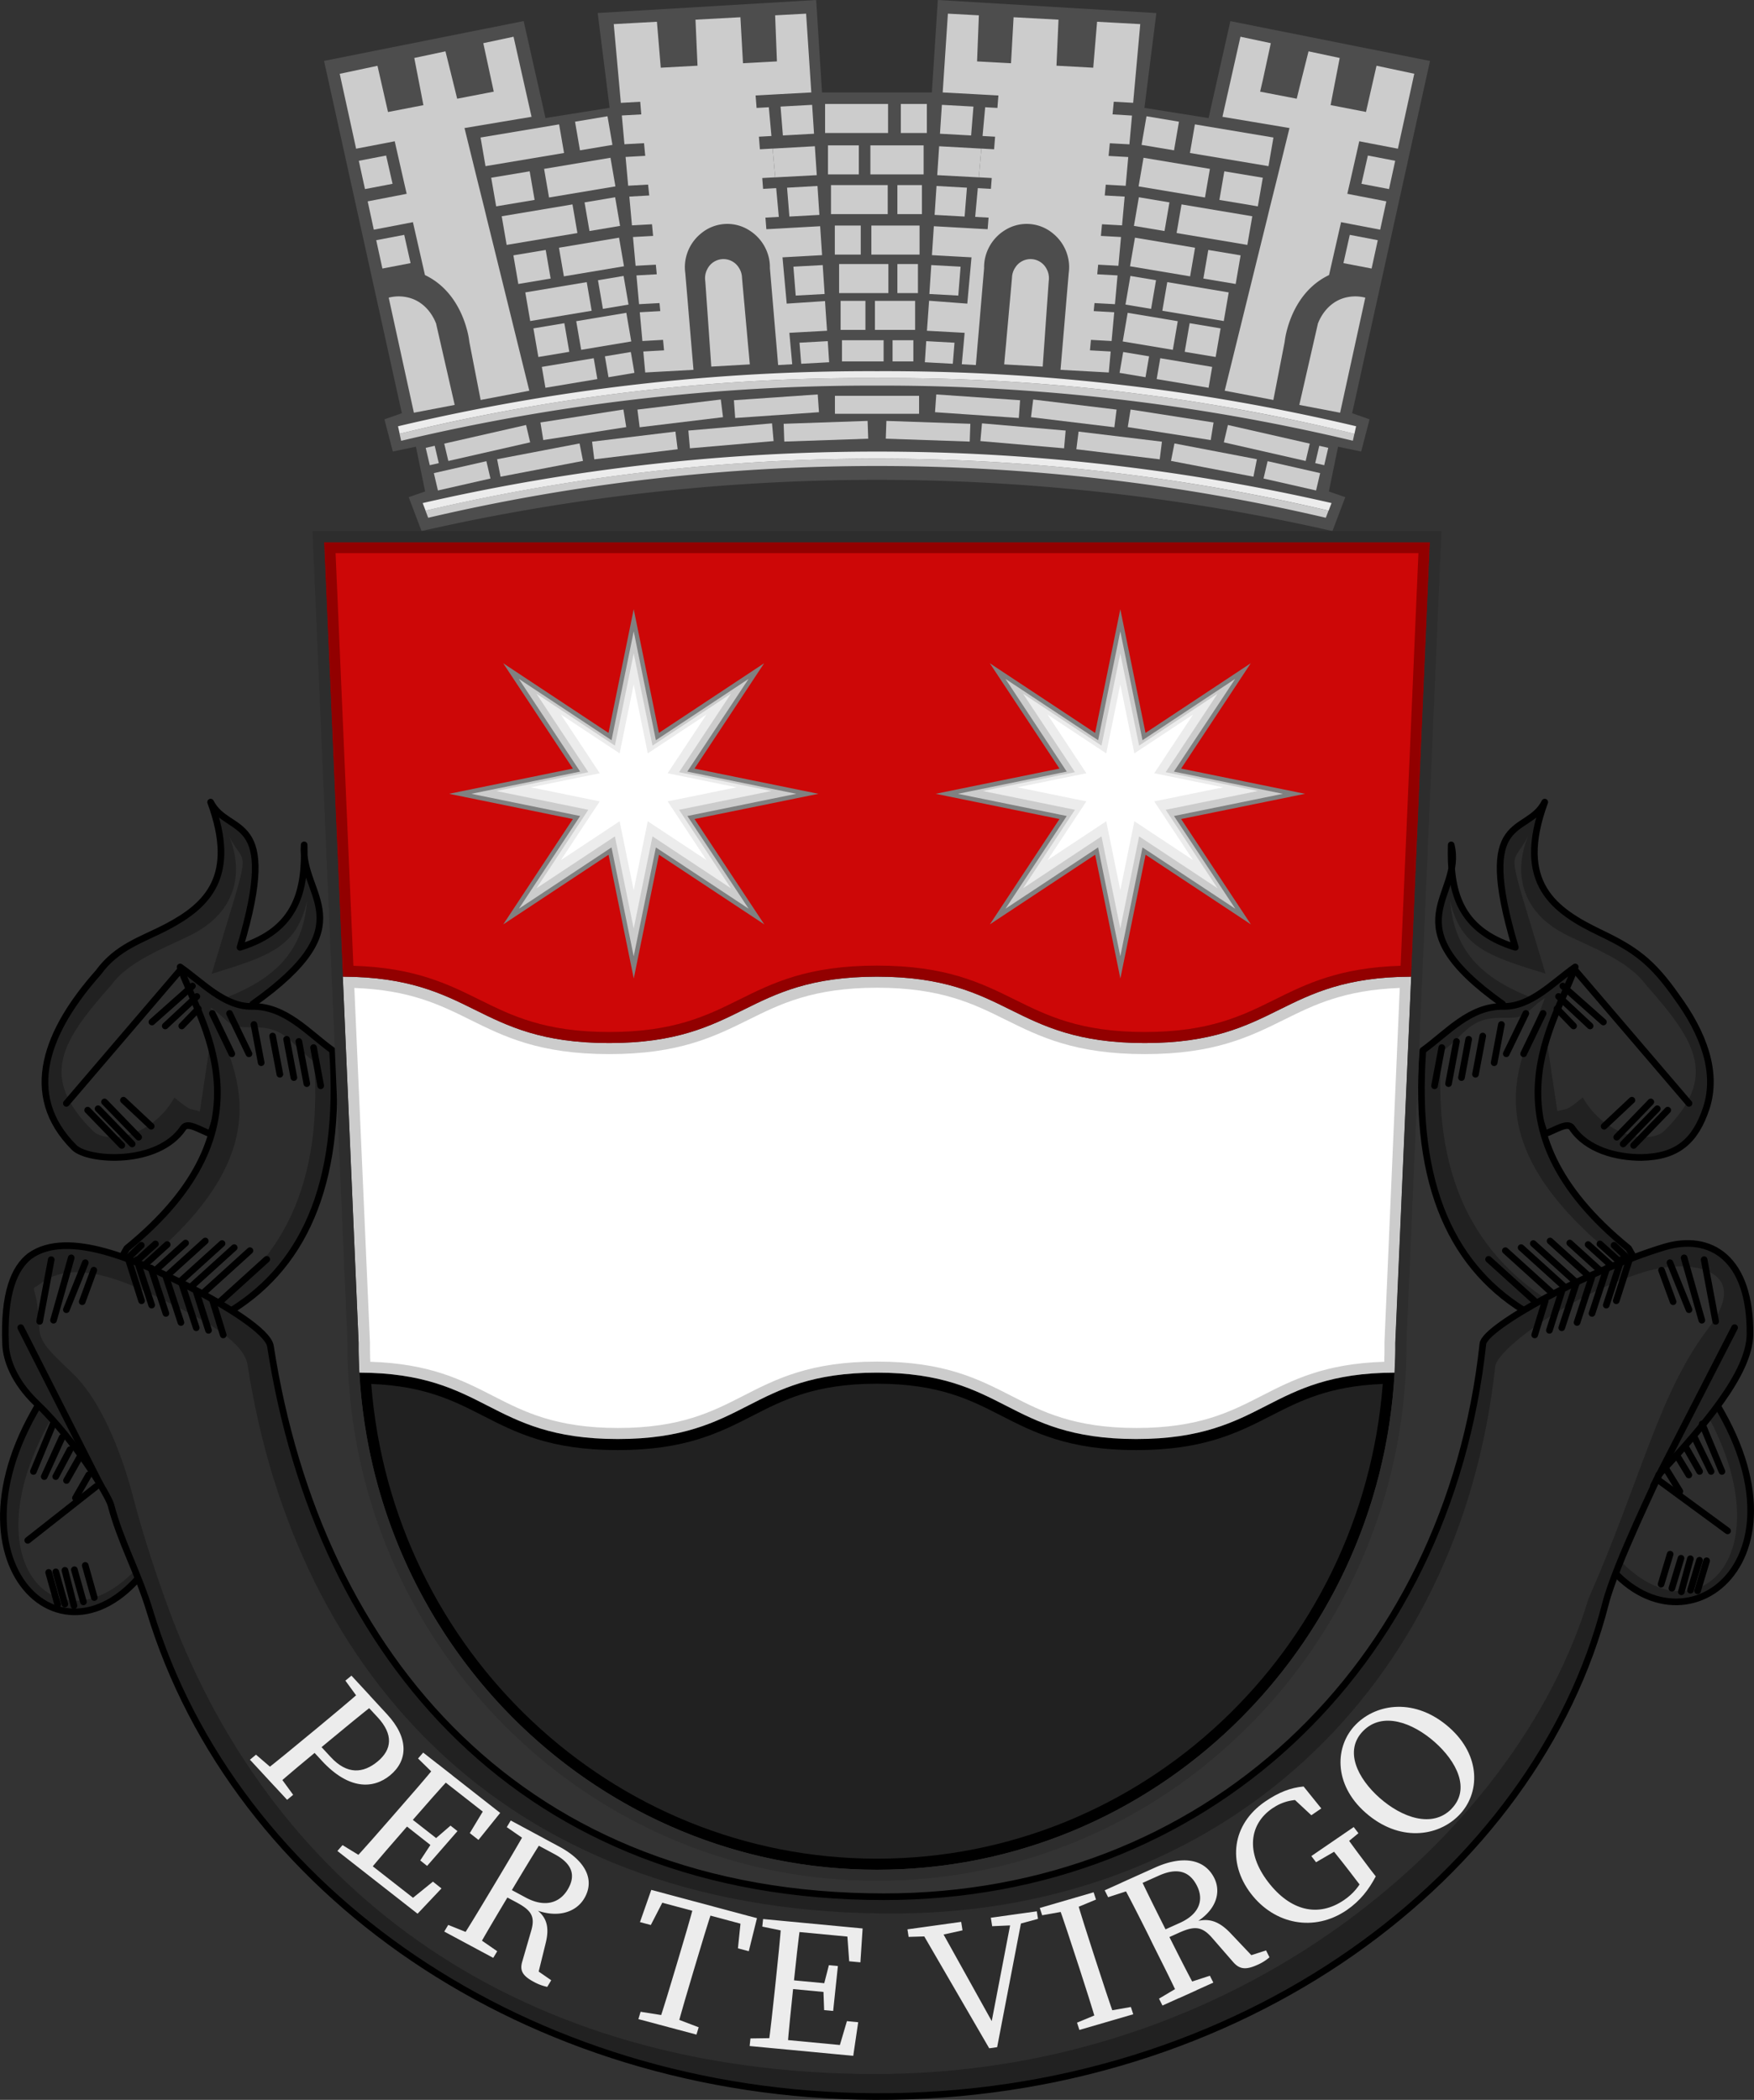 <svg xmlns="http://www.w3.org/2000/svg" viewBox="0 0 793 949">
    <rect x="0" y="0" width="793" height="949" fill="#333333" stroke="none"/>
    <defs>
        <style>
            .cls-1,
            .cls-8 {
                fill: #212121;
            }

            .cls-1,
            .cls-3,
            .cls-4 {
                stroke: #000;
                stroke-linecap: round;
                stroke-linejoin: round;
                stroke-width: 3px;
            }

            .cls-2,
            .cls-4 {
                fill: #2d2d2d;
            }

            .cls-3 {
                fill: none;
            }

            .cls-5 {
                fill: #ececec;
            }

            .cls-6 {
                fill: #4d4d4d;
            }

            .cls-7 {
                fill: #ccc;
            }

            .cls-9 {
                fill: #fff;
            }

            .cls-10 {
                fill: #cd0707;
            }

            .cls-11 {
                fill: #920000;
            }

            .cls-12 {
                fill: gray;
            }
        </style>
    </defs>
    <title>SANTA LUZIA</title>
    <g id="Camada_2" data-name="Camada 2">
        <g id="Camada_1-2" data-name="Camada 1">
            <g id="g10311">
                <path id="path5071" class="cls-1"
                    d="M723.54,421.57c-20.82-10-38.64-22.34-25.15-59.07-7.93,15.75-31.85,3.46-13.29,65.64-26-8-29.58-26.21-29-46.32,5.82,23.43-28.31,35.43,23.27,71.95l19,58.68c4.74-1.59,10.38-5.67,12.37-2.71,6.66,9.91,20,13.38,31.34,13.36,16.63-.29,24.5-7.75,29.38-22.36,5.25-16.25-1.28-33.72-13.49-50.37C746.9,434.58,739.19,429.05,723.54,421.57Z" />
                <path id="rect3186-5-1" class="cls-2"
                    d="M706.92,421.85c-18.27-9.65-23.1-26.42-16.12-43.91-7.93,15.75-10.62-.09,7.94,62.09-26-8-38.42-12-43.12-33,1.84,23.43,15.06,36.31,41,45.37l7.48,49.81c4.74-1.59,3.3.53,11.49-6.25,10.15,18,30.73,21.22,36.9,15.08,24.16-24,14.82-39.91-8.25-65.84-8.48-11.67-26-17.4-37.29-23.33Z" />
                <path id="path5073" class="cls-1"
                    d="M712.17,437c-10.07,7.05-20,18-32.42,17.84-15.28-.24-25.47,12-36.47,19.88C638.85,536.47,657.19,574,691.92,594l26.22,99.21c31.12,63.24,102.82,20.92,60.16-54.74l-42-74.3C667.8,508.55,704,461.43,712.17,437Z" />
                <path id="rect3183-4-5" class="cls-2"
                    d="M698.43,451c-10.07,7.06-6.78,9.19-19.14,9-15.28-.25-16.63,7.56-27.63,15.44-4.43,61.73,19.22,95.69,54,115.74l10.29,89.46c35.6,73.11,97.73,32.92,54.86-43.22l-41.08-69.87C661.14,511.85,690.31,475.37,698.43,451Z" />
                <path id="rect3186" class="cls-1"
                    d="M75.56,418.81C93.83,409.17,107.5,396,95.22,362.5c7.93,15.75,31.85,3.46,13.29,65.64,26-8,29.58-26.21,29-46.32-1.84,23.43,28.31,35.43-23.27,71.95l-19,58.68c-4.75-1.59-10.38-5.67-12.37-2.71-11.51,17.13-43.12,15-49.3,8.88-24.15-24.05-12.16-53.2,10.91-79.13,8.48-11.68,19.77-14.74,31.1-20.68Z" />
                <path id="rect3186-5" class="cls-2"
                    d="M87.54,421.92c18.26-9.65,23.09-26.42,16.11-43.91,7.93,15.75,10.62-.09-7.94,62.09,26-8,38.42-12,43.12-33-1.84,23.43-15.06,36.31-41,45.37l-7.48,49.81c-4.74-1.59-3.3.53-11.49-6.25C68.74,514,48.16,517.23,42,511.09c-24.16-24-14.82-39.91,8.25-65.84,8.48-11.67,26-17.4,37.3-23.33Z" />
                <path id="rect3183" class="cls-1"
                    d="M81.44,437c10.07,7.05,20,18,32.41,17.84,15.29-.24,25.48,12,36.48,19.88C154.76,536.47,136.42,574,101.69,594L75.47,693.23c-35.6,73.11-103,21.4-60.16-54.74l42-74.3C125.81,508.55,89.56,461.43,81.44,437Z" />
                <path id="rect3183-4" class="cls-2"
                    d="M95.18,455.27c10.07,7.05,6.78,9.18,19.14,9C129.6,464,131,471.81,142,479.69c4.43,61.73-19.22,95.69-53.95,115.74L77.71,684.89C42.11,758-20,717.82,22.85,641.67L63.93,571.8c68.54-55.64,39.38-92.12,31.25-116.53Z" />
                <g id="g3262">
                    <path id="path3219" class="cls-3" d="M98.41,589.22l22.18-20.09" />
                    <path id="path2398" class="cls-3" d="M39.63,501.72l15.43,15.94" />
                    <path id="path3170" class="cls-3" d="M44.34,501.07,59.76,517" />
                    <path id="path4903" class="cls-3" d="M90.83,585.31,113,565.22" />
                    <path id="path4905" class="cls-3" d="M83.71,583.93l22.19-20.09" />
                    <path id="path4907" class="cls-3" d="M78.2,582.09,100.39,562" />
                    <path id="path4909" class="cls-3" d="M70.62,580.94l22.19-20.09" />
                    <path id="path4911" class="cls-3" d="M61.72,581.85l22.19-20.09" />
                    <path id="path4913" class="cls-3" d="M48.09,582.27l22.18-20.09" />
                    <path id="path4915" class="cls-3" d="M50.88,575.26l13-12.47" />
                    <path id="path4919" class="cls-3" d="M53.4,582.55l22.19-20.09" />
                </g>
                <g id="g3257">
                    <path id="path3191" class="cls-3" d="M43.48,671.8,12.54,696.14" />
                    <path id="path3203" class="cls-3" d="M25.19,667.33l6.47-12.17" />
                    <path id="path3205" class="cls-3" d="M34.11,677l6-10.47" />
                    <path id="path3226" class="cls-3" d="M26.09,725.17,22,710.63" />
                    <path id="path3228" class="cls-3" d="M29.31,724.93l-4.08-14.55" />
                    <path id="path3230" class="cls-3" d="M33.44,725.67l-4.08-16" />
                    <path id="path3232" class="cls-3" d="M37.71,723.94,33.63,709.4" />
                    <path id="path3234" class="cls-3" d="M42.63,722l-4.09-14.54" />
                    <path id="path3236" class="cls-3" d="M20,667.33l8.08-17.74" />
                    <path id="path3238" class="cls-3" d="M30.06,669.08l8.09-14.26" />
                </g>
                <g id="g5053">
                    <path id="path3189" class="cls-4" d="M30,498.65l52.13-60.94" />
                    <g id="g3273">
                        <path id="path3172" class="cls-4" d="M47.26,498l15.43,15.94" />
                        <path id="path3174" class="cls-4" d="M55.81,497.22,68.37,509" />
                        <path id="path3178" class="cls-4" d="M68.69,461.88,87,445.62" />
                        <path id="path3180" class="cls-4" d="M74.7,463.67,89,450.33" />
                        <path id="path3182" class="cls-4" d="M82.17,463.67l7.5-7.77" />
                        <path id="path3184" class="cls-4" d="M96,458l8.8,18.25" />
                        <path id="path3186" class="cls-4" d="M103.77,458l8.79,18.25" />
                        <path id="path3188" class="cls-4" d="M114.81,463l3.28,17.28" />
                        <path id="path3190" class="cls-4" d="M123.25,468.22l3.28,17.28" />
                        <path id="path3192" class="cls-4" d="M129.58,469.69,132.86,487" />
                        <path id="path3194" class="cls-4" d="M135.11,470.66l3.6,19.07" />
                        <path id="path3196" class="cls-4" d="M141.76,473.43,145,490.7" />
                    </g>
                </g>
                <g id="g5097">
                    <path id="path5099" class="cls-3" d="M695.2,589.22,673,569.13" />
                    <path id="path5101" class="cls-3" d="M754,501.72l-15.43,15.94" />
                    <path id="path5103" class="cls-3" d="M749.27,501.07,733.84,517" />
                    <path id="path5105" class="cls-3" d="M702.78,585.31l-22.19-20.09" />
                    <path id="path5107" class="cls-3" d="M709.9,583.93l-22.19-20.09" />
                    <path id="path5109" class="cls-3" d="M715.41,582.09,693.22,562" />
                    <path id="path5111" class="cls-3" d="M723,580.94,700.8,560.85" />
                    <path id="path5113" class="cls-3" d="M731.88,581.85,709.7,561.76" />
                    <path id="path5115" class="cls-3" d="M745.52,582.27l-22.18-20.09" />
                    <path id="path5117" class="cls-3" d="M742.72,575.26l-13-12.47" />
                    <path id="path5119" class="cls-3" d="M740.21,582.55,718,562.46" />
                </g>
                <g id="g5121">
                    <path id="path5123" class="cls-3" d="M763.61,498.65l-52.13-60.94" />
                    <g id="g5125">
                        <path id="path5127" class="cls-3" d="M746.35,498l-15.43,15.94" />
                        <path id="path5129" class="cls-3" d="M737.8,497.22,725.24,509" />
                        <path id="path5133" class="cls-3" d="M724.91,461.88l-18.34-16.26" />
                        <path id="path5135" class="cls-3" d="M718.91,463.67l-14.29-13.34" />
                        <path id="path5137" class="cls-3" d="M711.44,463.67l-7.5-7.77" />
                        <path id="path5139" class="cls-3" d="M697.64,458l-8.8,18.25" />
                        <path id="path5141" class="cls-3" d="M689.84,458,681,476.23" />
                        <path id="path5143" class="cls-3" d="M678.8,463l-3.28,17.28" />
                        <path id="path5145" class="cls-3" d="M670.36,468.22l-3.28,17.28" />
                        <path id="path5147" class="cls-3" d="M664,469.69,660.75,487" />
                        <path id="path5149" class="cls-3" d="M658.5,470.66l-3.6,19.07" />
                        <path id="path5151" class="cls-3" d="M651.85,473.43l-3.28,17.27" />
                    </g>
                </g>
                <g id="g5075">
                    <path id="path5077" class="cls-3" d="M750.11,669.14l30.95,22.71" />
                    <path id="path5079" class="cls-3" d="M768.4,665l-6.46-11.35" />
                    <path id="path5081" class="cls-3" d="M759.48,674l-6-9.77" />
                    <path id="path5083" class="cls-3" d="M767.5,718.93l4.08-13.56" />
                    <path id="path5085" class="cls-3" d="M764.28,718.7l4.08-13.56" />
                    <path id="path5087" class="cls-3" d="M760.15,719.39l4.08-14.94" />
                    <path id="path5089" class="cls-3" d="M755.88,717.78,760,704.22" />
                    <path id="path5091" class="cls-3" d="M751,715.94l4.09-13.56" />
                    <path id="path5093" class="cls-3" d="M773.6,665l-8.09-16.56" />
                    <path id="path5095" class="cls-3" d="M763.53,666.6l-8.09-13.31" />
                </g>
                <path id="path2384" class="cls-1"
                    d="M670.43,607.31C654.51,754.09,544.48,857.2,399.65,857.2c-163,0-255.54-107.78-277.38-248.81-1-6.43-19.17-18-38.85-27.92-20.37-10.2-52.66-25.24-69.93-12.83-6.86,5.3-12,16.57-10.95,40.19.29,6.37,3.62,16.49,14,26.37,17.4,16.57,32.49,41.73,33.62,46,4.24,16.32,12.38,30.7,17.6,48,38.37,126.73,170.56,218.54,327.58,219.3,166.27.79,299.22-100.38,330.51-222.7,4.63-18.1,24.35-57.91,24.07-58.27,20.36-22.06,41.09-45.82,41.26-63.5.33-34.42-17.86-45.71-38.75-39.42-33.49,10.08-81.16,36-82,43.7Z" />
                <path id="path2384-2" class="cls-2"
                    d="M676,617.52C660.06,764.3,551.79,863.29,407,864.75c-176.28,1.77-273.25-106.89-295.08-247.92-1-6.43-8.56-14.42-28.23-24.38C63.29,582.26,36.3,567.22,19,579.62c-6.87,5.31-2.3-2.93-1.23,20.69.29,6.38,4.51,10.29,14.88,20.17C50.09,637.06,59,672,60.11,676.28c4.25,16.33,10.4,35.5,16.72,52.38,48.11,128.51,159.94,207.91,317,208.66,166.26.8,292.13-108.35,324.31-214.71,23.89-54.26,31.66-92.4,53.83-121.78,21.14-27.13-7.24-32.41-28.14-26.12C710.32,584.79,676.81,609.8,676,617.52Z" />
                <g id="g5153">
                    <path id="path5155" class="cls-3" d="M747.51,671.56,784.23,600" />
                    <g id="g5157">
                        <path id="path5159" class="cls-3" d="M769.41,596.66l-8-28.2" />
                        <path id="path5161" class="cls-3" d="M763.61,591.9,755,570.65" />
                        <path id="path5163" class="cls-3" d="M756.43,588.3l-5.23-14.25" />
                        <path id="path5165" class="cls-3" d="M778.5,665l-8.93-21.46" />
                        <path id="path5167" class="cls-3" d="M775.67,597.16l-5.22-27.88" />
                    </g>
                </g>
                <g id="g3362">
                    <path id="path3193" class="cls-3" d="M45.65,671.56,9.38,600" />
                    <g id="g3251">
                        <path id="path3195" class="cls-3" d="M24.2,596.66l8-28.2" />
                        <path id="path3197" class="cls-3" d="M30,591.9l8.57-21.25" />
                        <path id="path3199" class="cls-3" d="M37.17,588.3l5.24-14.25" />
                        <path id="path3201" class="cls-3" d="M15.11,665,24,643.54" />
                        <path id="path3240" class="cls-3" d="M17.93,597.16l5.23-27.88" />
                    </g>
                </g>
                <g id="g5499">
                    <path id="path5483" class="cls-3" d="M96.17,587.92l4.75,15.38" />
                    <path id="path5485" class="cls-3" d="M88.68,583.68l5.59,17.55" />
                    <path id="path5487" class="cls-3" d="M82,579.59l6.72,20.48" />
                    <path id="path5489" class="cls-3" d="M75.08,577.2l6.72,20.48" />
                    <path id="path5491" class="cls-3" d="M68.29,573.1,75,593.58" />
                    <path id="path5493" class="cls-3" d="M58.3,569.92,64,587.85" />
                    <path id="path5497" class="cls-3" d="M61.85,569.34l6.72,20.49" />
                </g>
                <g id="g5521">
                    <path id="path5523" class="cls-3" d="M698.61,587.92l-4.75,15.38" />
                    <path id="path5525" class="cls-3" d="M706.09,583.68l-5.59,17.55" />
                    <path id="path5527" class="cls-3" d="M712.8,579.59l-6.72,20.48" />
                    <path id="path5529" class="cls-3" d="M719.69,577.2,713,597.68" />
                    <path id="path5531" class="cls-3" d="M726.48,573.1l-6.72,20.48" />
                    <path id="path5533" class="cls-3" d="M736.47,569.92l-5.74,17.93" />
                    <path id="path5535" class="cls-3" d="M732.92,569.34l-6.72,20.49" />
                </g>
                <path class="cls-5"
                    d="M125.78,801.87l6.76,9.27-2.74,2.26L113,795.27l2.74-2.27,8.81,7.57ZM143.36,781c7-5.84,14.17-11.73,21-17.76l5.75,6.21c-7.09,5.53-14.21,11.43-21.4,17.38l-4.17,3.46c-7,5.78-13.42,11.11-20.29,17.14l-5.75-6.21c7.1-5.54,14.21-11.43,21.4-17.38Zm2.12,14.72-5.92-6.42,3.14-2.6,6.83,7.38c7.37,8,14.69,7.39,21.19,2s7.24-12.17,0-20L164.12,769l3.15-2.61,7.73,8.36c9.94,10.75,9.42,20.91,1.41,27.54C168.75,808.6,157.7,808.94,145.48,795.73Zm10.67-36.18,2.74-2.26,8.38,9.06-3.76,3.12-.6-.65Z" />
                <path class="cls-5"
                    d="M165.54,840.55l-3.19,3.65-9.81-7.68,2.32-2.65,10,6.13Zm14.52-22.71c6-6.83,12-13.73,17.75-20.73l6.73,5.26c-6.06,6.54-12.09,13.44-18.17,20.41l-2.2,2.52c-6.67,7.63-12.69,14.53-18.45,21.53L159,841.57c6.06-6.54,12.09-13.44,18.17-20.41Zm19.53,35.61-10.81,11.43L162.35,844.2l2.9-3.32,24,18.76-6,.85,12.48-10.11Zm-2.91-18L180.84,823l2.66-3,15.85,12.39ZM189,794.72l2.32-2.66,9.82,7.68L198,803.39l-.7-.55Zm7.48,36.56,7.2-6.21,3.15,2.47-13.73,15.73L190,840.8l5.38-8.19Zm24.07-16.35.26,5.79-22.57-17.66,2.9-3.32,25,19.58-9.82,12.2-3.93-3.07Z" />
                <path class="cls-5"
                    d="M215.19,875.19l9.61,6.64-1.8,3-22.15-11.89,1.8-3,10.95,4.39ZM224.52,850c4.62-7.71,9.28-15.5,13.67-23.34l7.59,4.08c-4.9,7.66-9.3,15-14.59,23.84l-1.35,2.24c-5.07,8.46-9.73,16.25-14.12,24.09l-7.59-4.07c4.77-7.44,9.43-15.23,14.14-23.09Zm3.33,2.29,9.89,5.31c8.55,4.58,15.26,2.45,18.9-3.62,3.77-6.29,2.27-11.64-6-16.06l-10.76-5.77,2.06-3.45,10.84,5.82c12.11,6.49,16.31,15.18,11.33,23.5-3.81,6.36-12.57,9.28-23.42,4.54l.59-.47c5.39,3.58,7.39,7.92,5.49,15.81l-3.57,14.51-1.61-2.74,7.62,5.27-1.8,3a21.93,21.93,0,0,1-6.14-2.31c-4.91-2.63-6.33-5-5.21-8.93l4.06-14c2.06-6.91-.24-9.53-6.81-13.06l-7.52-4Zm1.26-26.54,1.8-3L242,828.71l-2.46,4.12-.79-.42Z" />
                <path class="cls-5"
                    d="M304,911.68l11.88,4.52-1,3.31-26.26-7,1-3.32,12.63,2Zm-7.73-52.62,5.18-3.08-7.21,14-4.9-1.31,5.11-14.56,47.78,12.79-3.7,14.93-4.9-1.31,1.6-15.49,2.7,5.19Zm10.46,26.06c2.55-8.53,5.12-17.15,7.41-25.75l8.4,2.25c-2.76,8.3-5.33,16.91-7.93,25.61l-1.24,4.14c-2.55,8.54-5.12,17.15-7.41,25.75l-8.4-2.24c2.76-8.3,5.34-16.92,7.93-25.61Z" />
                <path class="cls-5"
                    d="M352.1,921.16l-.5,4.71-12.67-1.2.36-3.43,11.9-.17Zm-7.46-50.46.36-3.42,12.67,1.2-.5,4.71-.9-.09Zm6.15,23.95c.93-8.83,1.87-17.73,2.53-26.58l8.69.82c-1.18,8.63-2.13,17.53-3.08,26.53l-.34,3.25c-1,9.86-2,18.76-2.65,27.61l-8.69-.82c1.19-8.63,2.13-17.54,3.09-26.53ZM388,913.92l-2.24,15.18-34.12-3.23.45-4.28L383,924.52l-4.52,3.9,4.42-15Zm-13-13.44-20.45-1.93.42-3.94,20.45,1.93Zm7.8-29.63,3.62,4.67-29.14-2.76.45-4.28L390,871.54l-1,15.31-5.07-.48Zm-10.37,26.28,2.32-9,4.07.39-2.14,20.3-4.08-.38-.35-9.64Z" />
                <path class="cls-5"
                    d="M422.7,875l-11.9.35-.53-3.41,24.29-3.38.6,3.83-10.66,2.36Zm-7.12-3.8,8.64-1.2,25.52,45.86-1.89.26,9.75-50.78,4.86-.67-11.64,60.52-3.59.5Zm42.12-1.08-9.13.4-.6-3.83,20.78-2.9.53,3.41-9.78,2.67Z" />
                <path class="cls-5"
                    d="M471.17,865.57l-1.07-3.29,24.34-7.09,1.07,3.29L484.61,863l-1.74.5Zm15.48,19.81c-2.76-8.48-5.54-17-8.55-25.43l8.35-2.43c2.43,8.39,5.21,16.94,8,25.58l1.34,4.12c2.75,8.47,5.53,17,8.54,25.43L496,915.08c-2.44-8.39-5.22-17-8-25.59Zm12.93,23.7,11.7-2.05,1.07,3.29L488,917.4l-1.07-3.29,10.9-4.52Z" />
                <path class="cls-5"
                    d="M501,857.41l-1.56-3.11,11.49-5.18,2.15,4.27-.82.37Zm18.36,17.46c-4-8-8.09-16.08-12.37-24l7.88-3.55c3.83,8.19,7.66,15.81,12.27,25l1.18,2.33c4.42,8.79,8.48,16.87,12.76,24.76L533.14,903c-3.7-8-7.77-16-11.87-24.2Zm3.89-1.27L533.47,869c8.86-4,10.87-10.43,7.7-16.72-3.29-6.53-8.78-8.44-17.32-4.59l-11.17,5-1.8-3.57,11.25-5.07c12.57-5.67,22.5-3.95,26.84,4.68,3.32,6.61.83,15.07-9.49,20.77l-.07-.73c6.19-2.12,11.09-1.18,16.83,4.81l10.51,11.09-3.29-.33,8.93-2.88,1.56,3.11a21,21,0,0,1-5.52,3.44c-5.09,2.3-7.93,2-10.72-1.08L548,875.78c-4.81-5.55-8.39-5.27-15.21-2.2L525,877.1Zm12.56,22.94L547,892.9l1.56,3.11-23,10.36L524,903.26l10.09-6Z" />
                <path class="cls-5"
                    d="M622,848c-3.17,6-7,11-13.08,15.21-14.74,10.09-32.7,6.55-43.41-7.47S557,824.41,572,814.17c6.12-4.18,11.49-6.26,17.37-6.79l8,9.92-4.5,3.07-9.73-9.06,5.64-1.73,3,4c-6.64-.77-11.87.47-16.58,3.7-10.32,7.06-12.11,19.86-1.93,33.18s22.86,16.12,34.36,8.25c4.2-2.87,6.6-5.9,9.31-10.72l-.81,5.54-3.09-4c-4-5.3-8.28-10.7-12.48-15.9l7.08-4.84c3.85,5.34,7.88,10.76,12,16.2Zm-27-6.39-2.13-2.79,19.16-13.11,2.13,2.79-7.57,6.24-1.48,1Z" />
                <path class="cls-5"
                    d="M655.19,780.68c14.57,12.86,14,30,4.37,39.75s-27.1,12.11-42.26-1.28C602.73,806.29,603.44,789,613,779.34S640,767.3,655.19,780.68Zm1,36.82c8.75-8.88,2.43-21.4-7.55-30.21s-23.61-13.89-32.36-5-2.49,21.46,7.49,30.27S647.49,826.38,656.23,817.5Z" />
            </g>
            <path class="cls-6"
                d="M611.32,186.75l7.87,2.76-3.78,14.56c-3.48-.73-7-1.47-10.46-2.19q-2.09,10.11-4.16,20.24l7.43,2.56q-2.9,7.66-5.81,15.32a927.71,927.71,0,0,0-411.82,0q-2.91-7.65-5.81-15.32l7.43-2.56q-2.09-10.12-4.16-20.24c-3.49.72-7,1.46-10.46,2.19l-3.78-14.56,7.87-2.76q-17.6-79.62-35.18-159.23l90.26-18,4.92,21.91q2.48,10.95,4.93,21.91l29-4.62q-2.7-21.41-5.39-42.84L369,0l2.64,41.79h49.66L424,0l98.8,5.91q-2.7,21.42-5.39,42.84l29,4.62q4.93-21.91,9.85-43.82l90.26,18Q628.91,107.14,611.32,186.75Z" />
            <rect class="cls-7" x="373.03" y="46.99" width="28.47" height="13.12" />
            <rect class="cls-7" x="374.34" y="65.7" width="13.94" height="13.12" />
            <rect class="cls-7" x="375.7" y="83.65" width="25.65" height="13.12" />
            <rect class="cls-7" x="405.72" y="83.65" width="11.09" height="13.12" />
            <rect class="cls-7" x="377.43" y="101.94" width="11.72" height="13.12" />
            <rect class="cls-7" x="393.95" y="101.94" width="21.79" height="13.12" />
            <rect class="cls-7" x="379.37" y="119.34" width="22.28" height="13.12" />
            <rect class="cls-7" x="405.72" y="119.34" width="9.29" height="13.12" />
            <rect class="cls-7" x="380.05" y="135.97" width="11.22" height="13.12" />
            <rect class="cls-7" x="403.54" y="153.76" width="9.4" height="9.57" />
            <rect class="cls-7" x="380.67" y="153.76" width="18.82" height="9.57" />
            <rect class="cls-7" x="395.57" y="135.97" width="18.16" height="13.12" />
            <rect class="cls-7" x="393.51" y="65.7" width="24.07" height="13.12" />
            <rect class="cls-7" x="407.27" y="46.99" width="11.77" height="13.12" />
            <polygon class="cls-7" points="255.01 69.14 219.5 75.09 217.27 62.15 252.78 56.21 255.01 69.14" />
            <polygon class="cls-7" points="241.7 90.35 224.32 93.26 222.08 80.33 239.47 77.42 241.7 90.35" />
            <polygon class="cls-7" points="261.05 105.32 229.06 110.68 226.83 97.74 258.82 92.38 261.05 105.32" />
            <polygon class="cls-7" points="280.34 102.09 266.51 104.41 264.28 91.47 278.11 89.15 280.34 102.09" />
            <polygon class="cls-7" points="248.95 125.89 234.34 128.34 232.11 115.4 246.72 112.96 248.95 125.89" />
            <polygon class="cls-7" points="282.11 120.34 254.94 124.89 252.71 111.96 279.88 107.41 282.11 120.34" />
            <polygon class="cls-7" points="267.5 140.44 239.72 145.09 237.49 132.15 265.27 127.5 267.5 140.44" />
            <polygon class="cls-7" points="284.16 137.65 272.58 139.59 270.35 126.65 281.93 124.71 284.16 137.65" />
            <polygon class="cls-7" points="257.38 159 243.39 161.34 241.16 148.41 255.15 146.06 257.38 159" />
            <polygon class="cls-7" points="286.83 168.51 275.11 170.48 273.48 161.04 285.2 159.08 286.83 168.51" />
            <polygon class="cls-7" points="270.06 171.32 246.59 175.25 244.96 165.82 268.43 161.89 270.06 171.32" />
            <polygon class="cls-7" points="285.4 154.31 262.75 158.1 260.52 145.16 283.17 141.37 285.4 154.31" />
            <polygon class="cls-7" points="278.24 84.23 248.22 89.26 245.99 76.32 276 71.3 278.24 84.23" />
            <polygon class="cls-7" points="276.89 65.48 262.21 67.94 259.98 55 274.66 52.54 276.89 65.48" />
            <polygon class="cls-7" points="374.87 163.71 362.23 164.4 361.46 154.88 374.24 154.17 374.87 163.71" />
            <path class="cls-7"
                d="M373.92,149.48l-12.83.7h0l-4.21.24.42,4.69.87,9.51-6.37.36-.8-9.52-.41-4.7-1.1-13-.3-3.58-1.11-13a19.46,19.46,0,0,0-.4-4.35,19.84,19.84,0,0,0-8.74-12.62,18.49,18.49,0,0,0-21.9,1.22,19.67,19.67,0,0,0-7.32,13.49,18.79,18.79,0,0,0,.09,4.36h0l1.11,13,.3,3.63,1.1,13,.4,4.73.81,9.5-12.4.68-9.42.52-.86-9.49,9.37-.52-.45-4.73-9.34.52-1.18-13,9.27-.52-.35-3.63-9.25.5-1.17-13,9.18-.51-.42-4.34-9.15.5-1.18-13,9.09-.5-.5-5.27-9.06.5-1.18-13,9-.51L293,83.42l-9,.51-1.17-13,8.89-.5-.55-5.73-8.86.49-1.17-13,8.79-.49L289.45,46l-8.76.49L277.48,10.9l8.57-.47L297,9.83l1.29,15.4.45,5.37,16.62-.91-.24-5.37-.68-15.43,20.31-1.1.86,15.41.31,5.38,4.5-.24,5.31-.29,5.53-.3-.21-5.39-.6-15.43,14-.76Q365.63,24,366.8,41.78l-14.34.77-5.38.3-5.47.3.45,5.63,5.53-.31,1.19,13-5.67.31.45,5.69,5.74-.33,1.18,13-5.86.32.38,4.9,5.92-.34,1.19,13-6.05.33.42,5.24,6.1-.33,4.73-.27,13.49-.75.87,13.07-13.31.74-4.58.25.39,4.36,1.19,13,.32,3.56L373,136.07Q373.44,142.77,373.92,149.48Z" />
            <polygon class="cls-7" points="368.03 60.44 353.95 61.22 352.9 48.17 367.17 47.38 368.03 60.44" />
            <path class="cls-7" d="M369.27,79.16l-18.79,1q-.59-6.52-1.18-13l19.1-1.07Z" />
            <polygon class="cls-7" points="370.46 97.12 356.89 97.87 355.84 84.82 369.59 84.05 370.46 97.12" />
            <polygon class="cls-7" points="372.82 132.87 359.75 133.58 358.71 120.52 371.96 119.8 372.82 132.87" />
            <path class="cls-7"
                d="M339,164.68l-17.42,1c-.22-3.16-.44-6.34-.67-9.5l-.33-4.73q-.45-6.51-.91-13c-.09-1.2-.17-2.41-.26-3.61-.18-2.61-.36-5.21-.55-7.82a8.67,8.67,0,0,1,.87-5.29h0a8.16,8.16,0,0,1,14.29-.78,8.71,8.71,0,0,1,1.45,4.57c.24,2.81.49,5.6.75,8.4.1,1.2.21,2.39.33,3.59q.57,6.51,1.17,13c.14,1.56.28,3.14.41,4.7Q338.58,159.93,339,164.68Z" />
            <polygon class="cls-7" points="537.99 69.14 573.5 75.09 575.73 62.15 540.22 56.21 537.99 69.14" />
            <polygon class="cls-7" points="551.3 90.35 568.68 93.26 570.92 80.33 553.53 77.42 551.3 90.35" />
            <polygon class="cls-7" points="531.95 105.32 563.94 110.68 566.17 97.74 534.18 92.38 531.95 105.32" />
            <polygon class="cls-7" points="512.66 102.09 526.49 104.41 528.72 91.47 514.89 89.15 512.66 102.09" />
            <polygon class="cls-7" points="544.05 125.89 558.66 128.34 560.89 115.4 546.28 112.96 544.05 125.89" />
            <polygon class="cls-7" points="510.89 120.34 538.06 124.89 540.29 111.96 513.13 107.41 510.89 120.34" />
            <polygon class="cls-7" points="525.5 140.44 553.28 145.09 555.51 132.15 527.73 127.5 525.5 140.44" />
            <polygon class="cls-7" points="508.84 137.65 520.42 139.59 522.65 126.65 511.07 124.71 508.84 137.65" />
            <polygon class="cls-7" points="535.62 159 549.61 161.34 551.84 148.41 537.85 146.06 535.62 159" />
            <polygon class="cls-7" points="506.17 168.51 517.89 170.48 519.52 161.04 507.8 159.08 506.17 168.51" />
            <polygon class="cls-7" points="522.94 171.32 546.41 175.25 548.04 165.82 524.57 161.89 522.94 171.32" />
            <polygon class="cls-7" points="507.6 154.31 530.25 158.1 532.48 145.16 509.83 141.37 507.6 154.31" />
            <polygon class="cls-7" points="514.76 84.23 544.78 89.26 547.01 76.32 517 71.3 514.76 84.23" />
            <polygon class="cls-7" points="516.11 65.48 530.79 67.94 533.02 55 518.34 52.54 516.11 65.48" />
            <polygon class="cls-7" points="418.13 163.71 430.77 164.4 431.54 154.88 418.76 154.17 418.13 163.71" />
            <path class="cls-7"
                d="M419.08,149.48l12.83.7h0l4.21.24-.42,4.69-.87,9.51,6.37.36.8-9.52.41-4.7,1.1-13,.3-3.58,1.11-13a19.46,19.46,0,0,1,.4-4.35,19.84,19.84,0,0,1,8.74-12.62,18.49,18.49,0,0,1,21.9,1.22,19.67,19.67,0,0,1,7.32,13.49,18.79,18.79,0,0,1-.09,4.36h0l-1.11,13-.3,3.63-1.1,13-.4,4.73-.81,9.5,12.4.68,9.42.52.86-9.49-9.37-.52.45-4.73,9.34.52,1.18-13-9.27-.52.35-3.63,9.25.5,1.17-13-9.18-.51.42-4.34,9.15.5,1.18-13-9.09-.5.5-5.27,9.06.5,1.18-13-9-.51.46-4.88,9,.51,1.17-13-8.89-.5.55-5.73,8.86.49,1.17-13L503,51.69l.55-5.71,8.76.49,3.21-35.57L507,10.43,496,9.83l-1.29,15.4-.45,5.37-16.62-.91.24-5.37.68-15.43-20.31-1.1-.86,15.41-.31,5.38-4.5-.24-5.31-.29-5.53-.3.21-5.39.6-15.43-14-.76Q427.38,24,426.2,41.78l14.34.77,5.38.3,5.47.3-.45,5.63-5.53-.31-1.19,13,5.67.31-.45,5.69-5.74-.33-1.18,13,5.86.32-.38,4.9-5.92-.34-1.19,13,6.05.33-.42,5.24-6.1-.33-4.73-.27-13.49-.75-.87,13.07,13.31.74,4.58.25-.39,4.36-1.19,13-.32,3.56-17.27-1.31Q419.56,142.77,419.08,149.48Z" />
            <polygon class="cls-7" points="424.97 60.44 439.05 61.22 440.1 48.17 425.83 47.38 424.97 60.44" />
            <path class="cls-7" d="M423.73,79.16l18.79,1q.59-6.52,1.18-13L424.6,66.1Z" />
            <polygon class="cls-7" points="422.54 97.12 436.11 97.87 437.16 84.82 423.41 84.05 422.54 97.12" />
            <polygon class="cls-7" points="420.18 132.87 433.25 133.58 434.29 120.52 421.04 119.8 420.18 132.87" />
            <path class="cls-7"
                d="M454,164.68l17.42,1c.22-3.16.44-6.34.67-9.5l.33-4.73q.45-6.51.91-13c.09-1.2.17-2.41.26-3.61.18-2.61.36-5.21.55-7.82a8.67,8.67,0,0,0-.87-5.29h0a8.16,8.16,0,0,0-14.29-.78,8.71,8.71,0,0,0-1.45,4.57c-.24,2.81-.49,5.6-.75,8.4-.1,1.2-.21,2.39-.33,3.59q-.57,6.51-1.17,13c-.14,1.56-.28,3.14-.41,4.7Q454.42,159.93,454,164.68Z" />
            <path class="cls-7"
                d="M223.3,111.72l16,64.86-22,4.18-5.1-26.21h0a38,38,0,0,0-1.07-5.48c-1.85-7-6.71-18.9-19-24.76l-1.45-6.37-2.91-12.78-1.08-4.76-5.13,1L169,103.8,166.23,91l12.5-2.41,5.13-1-1.27-5.53-2.9-12.78-1.23-5.44-5.13,1L161,67.2l-2.9-13.29-1.22-5.55-3.29-15,12-2.55h0l5.07-1.07,3.5,15.35,1.26,5.53,16-3.09L190.37,42l-3.07-15.8,14.1-3,3.95,15.93,1.34,5.48,16.55-3.19-1.19-5.48L218.5,19.51l13.68-2.91q4.06,18.09,8.14,36.19l-14.1,2.36L210,57.87h0l-.65.12.66-.11,1.32,5.36L214.47,76l1.35,5.47L219,94.22,220.15,99Z" />
            <path class="cls-7"
                d="M205.57,183l-18.45,3.52-11.38-52a18.14,18.14,0,0,1,10.23.35c7.87,2.69,10.75,10.14,11.26,11.56,0,.05,0,.08,0,.12Z" />
            <polygon class="cls-7" points="177.48 83.07 165.01 85.45 162.22 72.67 174.57 70.29 177.48 83.07" />
            <path class="cls-7" d="M185.62,118.92l-12.73,2.44h0l-2.8-12.8,12.66-2.42Z" />
            <path class="cls-7"
                d="M569.7,111.72l-16,64.86,22,4.18,5.1-26.21h0a38,38,0,0,1,1.07-5.48c1.85-7,6.71-18.9,19-24.76l1.45-6.37,2.91-12.78,1.08-4.76,5.13,1L624,103.8,626.77,91l-12.5-2.41-5.13-1,1.27-5.53,2.9-12.78,1.23-5.44,5.13,1L632,67.2l7.41-33.87-12-2.55h0l-5.07-1.07-3.5,15.35-1.26,5.53-16-3.09L602.63,42l3.07-15.8-14.1-3-4,15.93-1.34,5.48-16.55-3.19L571,35.89l3.55-16.38L560.82,16.6q-4.07,18.09-8.14,36.19l14.1,2.36L583,57.87h0l.65.12-.66-.11-1.32,5.36L578.53,76l-1.35,5.47L574,94.22,572.85,99Z" />
            <path class="cls-7"
                d="M587.43,183l18.45,3.52,11.38-52a18.14,18.14,0,0,0-10.23.35c-7.87,2.69-10.75,10.14-11.26,11.56,0,.05,0,.08,0,.12Z" />
            <polygon class="cls-7" points="615.52 83.07 627.99 85.45 630.78 72.67 618.43 70.29 615.52 83.07" />
            <path class="cls-7" d="M607.38,118.92l12.73,2.44h0l2.8-12.8-12.66-2.42Z" />
            <path class="cls-7"
                d="M612.35,196c-.24,1.06-.47,2.12-.71,3.18A920.27,920.27,0,0,0,396.5,174.27a920.27,920.27,0,0,0-215.14,24.95c-.24-1.06-.47-2.12-.71-3.18,19.55-4.75,40.25-9.09,62-12.78a891.38,891.38,0,0,1,153.8-12.4,891.38,891.38,0,0,1,153.8,12.4C572.1,187,592.8,191.29,612.35,196Z" />
            <path class="cls-7"
                d="M600.64,230.79,599.41,234a891.47,891.47,0,0,0-405.82,0l-1.23-3.22c25.51-6,53.48-11.34,83.69-15.43a899.62,899.62,0,0,1,240.9,0C547.16,219.45,575.13,224.81,600.64,230.79Z" />
            <polygon class="cls-7" points="392.53 198.26 354.58 199.57 354.3 191.53 392.25 190.22 392.53 198.26" />
            <rect class="cls-7" x="377.51" y="178.89" width="37.97" height="8.05" />
            <polygon class="cls-7" points="370.27 186.29 332.38 188.9 331.81 180.88 369.7 178.26 370.27 186.29" />
            <polygon class="cls-7" points="349.75 199.34 311.92 202.61 311.21 194.59 349.04 191.33 349.75 199.34" />
            <polygon class="cls-7" points="326.88 188.54 289.19 193.1 288.19 185.11 325.88 180.55 326.88 188.54" />
            <polygon class="cls-7" points="306.37 203.03 268.68 207.59 267.68 199.61 305.37 195.05 306.37 203.03" />
            <polygon class="cls-7" points="283.13 193.02 245.62 198.88 244.34 190.93 281.85 185.07 283.13 193.02" />
            <polygon class="cls-7" points="263.58 208.3 226.31 215.44 224.75 207.54 262.02 200.41 263.58 208.3" />
            <polygon class="cls-7" points="221.74 216.26 197.99 221.66 196.15 213.82 219.9 208.42 221.74 216.26" />
            <polygon class="cls-7" points="239.69 199.91 202.69 208.33 200.85 200.49 237.85 192.07 239.69 199.91" />
            <polygon class="cls-7" points="198.38 209.31 194.31 210.24 192.47 202.4 196.54 201.47 198.38 209.31" />
            <polygon class="cls-7" points="594.62 209.31 598.69 210.24 600.52 202.4 596.46 201.47 594.62 209.31" />
            <path class="cls-5"
                d="M613.11,192.65c-.25,1.14-.51,2.27-.76,3.39-19.55-4.75-40.25-9.09-62.05-12.78a891.38,891.38,0,0,0-153.8-12.4,891.38,891.38,0,0,0-153.8,12.4c-21.8,3.69-42.5,8-62,12.78-.25-1.12-.51-2.25-.76-3.39a922.89,922.89,0,0,1,216.61-24.9,922.89,922.89,0,0,1,216.61,24.9Z" />
            <path class="cls-5"
                d="M602,227.35c-.44,1.14-.88,2.29-1.31,3.44-25.51-6-53.48-11.34-83.69-15.43a899.62,899.62,0,0,0-240.9,0c-30.21,4.09-58.18,9.45-83.69,15.43-.43-1.15-.87-2.3-1.31-3.44a918.91,918.91,0,0,1,410.9,0Z" />
            <polygon class="cls-7" points="400.47 198.26 438.42 199.57 438.7 191.53 400.75 190.22 400.47 198.26" />
            <rect class="cls-7" x="377.51" y="178.89" width="37.97" height="8.05"
                transform="translate(793 365.83) rotate(-180)" />
            <polygon class="cls-7" points="422.73 186.29 460.62 188.9 461.19 180.88 423.3 178.26 422.73 186.29" />
            <polygon class="cls-7" points="443.25 199.34 481.08 202.61 481.79 194.59 443.96 191.33 443.25 199.34" />
            <polygon class="cls-7" points="466.12 188.54 503.81 193.1 504.81 185.11 467.12 180.55 466.12 188.54" />
            <polygon class="cls-7" points="486.63 203.03 524.32 207.59 525.32 199.61 487.63 195.05 486.63 203.03" />
            <polygon class="cls-7" points="509.87 193.02 547.38 198.88 548.66 190.93 511.15 185.07 509.87 193.02" />
            <polygon class="cls-7" points="529.42 208.3 566.69 215.44 568.25 207.54 530.98 200.41 529.42 208.3" />
            <polygon class="cls-7" points="571.26 216.26 595.01 221.66 596.85 213.82 573.1 208.42 571.26 216.26" />
            <polygon class="cls-7" points="553.31 199.91 590.31 208.33 592.15 200.49 555.15 192.07 553.31 199.91" />
            <path class="cls-8"
                d="M396.5,842.5c-122.09,0-223.2-96.25-231.35-219.62,26.58.5,40.6,7.68,54.18,14.64,14.73,7.54,29.95,15.33,60,15.33s45.25-7.79,60-15.32c14.09-7.22,28.65-14.68,57.22-14.68s43.14,7.46,57.23,14.67c14.73,7.54,29.94,15.33,60,15.33s45.25-7.79,60-15.32c13.59-7,27.61-14.15,54.2-14.65C619.7,746.25,518.59,842.5,396.5,842.5Z" />
            <path
                d="M396.49,625.35c28,0,42.27,7.32,56.11,14.41,15,7.66,30.46,15.59,61.08,15.59s46.12-7.93,61.12-15.61c12.85-6.58,26.1-13.36,50.36-14.28C615.79,746.2,516.36,840,396.5,840S177.21,746.2,167.84,625.46c24.25.92,37.51,7.71,50.36,14.29,15,7.67,30.48,15.6,61.1,15.6s46.12-7.93,61.12-15.61c13.82-7.07,28.1-14.39,56.07-14.39m234-5c-28.94.06-43.71,7.63-58,14.95-14.46,7.4-29.41,15.05-58.83,15.05s-44.36-7.65-58.82-15.05-29.19-14.95-58.37-14.95-44,7.6-58.36,14.95-29.41,15.05-58.83,15.05-44.36-7.65-58.82-15.05c-14.29-7.32-29.06-14.89-58-14.95C169.38,745.59,271.5,845,396.5,845s227.12-99.41,234-224.65Z" />
            <path class="cls-9"
                d="M513.68,647.85c-28.81,0-43.48-7.51-57.67-14.77-14.63-7.49-29.74-15.23-59.52-15.23s-44.88,7.74-59.48,15.22c-14.21,7.27-28.89,14.78-57.71,14.78s-43.49-7.51-57.68-14.78-28.79-14.74-56.75-15.2c-.06-1.25-.11-2.53-.15-3.9s-.06-2.57-.08-3.86c0-1.08,0-2.18,0-3.26l-7-162.93c27.46.52,42,7.7,56,14.66,15.2,7.53,30.9,15.31,61.87,15.31s46.67-7.78,61.86-15.31c14.56-7.22,29.62-14.69,59.19-14.69s44.62,7.47,59.19,14.69c15.2,7.53,30.9,15.31,61.87,15.31s46.67-7.78,61.86-15.31c14-7,28.54-14.14,56-14.66l-7,162.93c0,1.09,0,2.18,0,3.26v.14c0,1.24,0,2.47-.08,3.71s-.09,2.67-.15,3.91c-28,.46-42.59,8-56.75,15.2S542.5,647.85,513.68,647.85Z" />
            <path class="cls-7"
                d="M396.49,446.39c29,0,43.77,7.33,58.09,14.43,15.44,7.65,31.41,15.57,63,15.57s47.53-7.92,63-15.57c13.32-6.6,27.06-13.42,52.27-14.33l-6.92,160.14v.22c0,1.07,0,2.15,0,3.22,0,1.28,0,2.54-.08,3.83,0,.52,0,1,0,1.53-27,.83-41.48,8.24-55.5,15.42s-28.33,14.5-56.55,14.5-42.6-7.37-56.54-14.5c-14.88-7.62-30.26-15.5-60.65-15.5s-45.76,7.88-60.64,15.5c-13.93,7.13-28.33,14.5-56.55,14.5s-42.61-7.37-56.55-14.51-28.47-14.58-55.48-15.41c0-.5,0-1-.05-1.54,0-1.28-.06-2.54-.08-3.83,0-1.06,0-2.14,0-3.21v-.22L160.2,446.49c25.2.91,38.94,7.73,52.27,14.33,15.44,7.65,31.41,15.57,63,15.57s47.53-7.92,63-15.57c14.31-7.09,29.1-14.43,58.08-14.43m241.54-5c-29.77.1-45,7.65-59.73,14.95-14.93,7.4-30.37,15.05-60.75,15.05s-45.82-7.65-60.75-15.05-30.16-14.95-60.31-14.95S351,449,336.19,456.34s-30.37,15.05-60.75,15.05-45.82-7.65-60.75-15.05c-14.73-7.3-30-14.85-59.72-14.95l7.15,165.46c0,1.1,0,2.21,0,3.3,0,1.3,0,2.59.08,3.89.05,1.78.12,3.55.22,5.31,0,.33,0,.67.05,1,28.93.06,43.7,7.63,58,14.95,14.46,7.4,29.41,15.05,58.82,15.05s44.37-7.65,58.83-15.05,29.18-14.95,58.36-14.95,44,7.6,58.37,14.95,29.4,15.05,58.82,15.05,44.37-7.65,58.83-15.05c14.29-7.32,29.06-14.89,58-14.95,0-.33,0-.67,0-1,.1-1.76.17-3.53.22-5.31,0-1.3.06-2.59.08-3.89,0-1.09,0-2.2,0-3.3L638,441.39Z" />
            <path class="cls-10"
                d="M517.55,468.89c-29.8,0-45-7.52-59.64-14.79-15.09-7.48-30.69-15.21-61.42-15.21s-46.33,7.73-61.41,15.21c-14.67,7.27-29.84,14.79-59.64,14.79s-45-7.52-59.64-14.79-29.66-14.7-58.43-15.19L149.11,247.5H643.89l-8.26,191.41c-28.78.49-43.85,8-58.43,15.19S547.35,468.89,517.55,468.89Z" />
            <path class="cls-11"
                d="M641.28,250l-7.67,177.67-.38,8.8c-27.81.85-42.71,8.23-57.15,15.39s-29.32,14.53-58.53,14.53S473.43,459,459,451.86c-15.34-7.61-31.2-15.47-62.52-15.47S349.3,444.25,334,451.86c-14.41,7.14-29.32,14.53-58.53,14.53S231.32,459,216.9,451.86s-29.33-14.54-57.13-15.39l-.38-8.8L151.72,250H641.28m5.22-5h-500l7.89,182.89.54,12.5,0,1c29.76.1,45,7.65,59.72,14.95,14.93,7.4,30.37,15.05,60.75,15.05s45.82-7.65,60.75-15.05,30.15-14.95,60.3-14.95S442,449,456.8,456.34s30.37,15.05,60.75,15.05,45.82-7.65,60.75-15.05c14.73-7.3,30-14.85,59.73-14.95l0-1,.54-12.5L646.5,245Z" />
            <polygon class="cls-7"
                points="495.78 384.63 451.02 414.23 480.63 369.47 428.05 358.75 480.63 348.03 451.02 303.27 495.78 332.88 506.5 280.3 517.22 332.88 561.98 303.27 532.38 348.03 584.95 358.75 532.38 369.47 561.98 414.23 517.22 384.63 506.5 437.2 495.78 384.63" />
            <path class="cls-12"
                d="M506.5,285.3l9.44,46.32.59,2.91,2.48-1.64,39.42-26.07-26.07,39.42-1.64,2.48,2.91.59L580,358.75l-46.32,9.44-2.91.59,1.64,2.48,26.07,39.42L519,384.61,516.53,383l-.59,2.91L506.5,432.2l-9.44-46.32-.59-2.91L494,384.61l-39.42,26.07,26.07-39.42,1.64-2.48-2.91-.59-46.32-9.44,46.32-9.44,2.91-.59-1.64-2.48-26.07-39.42L494,332.89l2.48,1.64.59-2.91,9.44-46.32m0-10-11.4,55.93-47.61-31.48L479,347.35,423,358.75,479,370.15l-31.48,47.61,47.61-31.48,11.4,55.93,11.4-55.93,47.61,31.48L534,370.15,590,358.75,534,347.35l31.48-47.61L517.9,331.22l-11.4-55.93Z" />
            <polygon class="cls-5"
                points="506.5 295.29 498 336.97 462.53 313.5 485.99 348.98 444.31 357.48 485.99 365.97 462.53 401.45 498 377.99 506.5 419.66 515 377.99 550.47 401.45 527.01 365.97 568.69 357.48 527.01 348.98 550.47 313.5 515 336.97 506.5 295.29" />
            <polygon class="cls-9"
                points="506.5 309.29 500.14 340.47 473.6 322.92 491.16 349.46 459.98 355.81 491.16 362.17 473.6 388.71 500.14 371.16 506.5 402.33 512.86 371.16 539.4 388.71 521.84 362.17 553.02 355.81 521.84 349.46 539.4 322.92 512.86 340.47 506.5 309.29" />
            <polygon class="cls-7"
                points="275.78 384.63 231.03 414.23 260.63 369.47 208.05 358.75 260.63 348.03 231.03 303.27 275.78 332.88 286.5 280.3 297.22 332.88 341.98 303.27 312.38 348.03 364.95 358.75 312.38 369.47 341.98 414.23 297.22 384.63 286.5 437.2 275.78 384.63" />
            <path class="cls-12"
                d="M286.5,285.3l9.44,46.32.59,2.91,2.48-1.64,39.42-26.07-26.07,39.42-1.64,2.48,2.91.59L360,358.75l-46.32,9.44-2.91.59,1.64,2.48,26.07,39.42L299,384.61,296.53,383l-.59,2.91L286.5,432.2l-9.44-46.32-.59-2.91L274,384.61l-39.42,26.07,26.07-39.42,1.64-2.48-2.91-.59-46.32-9.44,46.32-9.44,2.91-.59-1.64-2.48-26.07-39.42L274,332.89l2.48,1.64.59-2.91,9.44-46.32m0-10-11.4,55.93-47.61-31.48L259,347.35,203,358.75,259,370.15l-31.48,47.61,47.61-31.48,11.4,55.93,11.4-55.93,47.61,31.48L314,370.15,370,358.75,314,347.35l31.48-47.61L297.9,331.22l-11.4-55.93Z" />
            <polygon class="cls-5"
                points="286.5 295.29 295 336.97 330.47 313.5 307.01 348.98 348.69 357.48 307.01 365.97 330.47 401.45 295 377.99 286.5 419.66 278 377.99 242.53 401.45 265.99 365.97 224.31 357.48 265.99 348.98 242.53 313.5 278 336.97 286.5 295.29" />
            <polygon class="cls-9"
                points="286.5 309.29 292.86 340.47 319.4 322.92 301.84 349.46 333.02 355.81 301.84 362.17 319.4 388.71 292.86 371.16 286.5 402.33 280.14 371.16 253.6 388.71 271.16 362.17 239.98 355.81 271.16 349.46 253.6 322.92 280.14 340.47 286.5 309.29" />
            <path class="cls-2"
                d="M646.5,245l-7.89,182.89-7.73,179c0,1.1,0,2.21,0,3.3,0,1.3,0,2.59-.08,3.89C627,742.23,523.59,845,396.5,845S166,742.23,162.22,614c0-1.3-.06-2.59-.08-3.89,0-1.09,0-2.2,0-3.3l-7.73-179L146.5,245h500m5.22-5H141.28l.22,5.22,7.89,182.89L157.12,607c0,1.09,0,2.2,0,3.28,0,1.31,0,2.63.08,4a243.66,243.66,0,0,0,72.37,167C274.52,825.55,333.8,850,396.5,850s122-24.45,166.91-68.85a243.66,243.66,0,0,0,72.37-167c0-1.32.06-2.64.08-4,0-1.07,0-2.18,0-3.27l7.73-178.85,7.89-182.89.22-5.22Z" />
        </g>
    </g>
</svg>